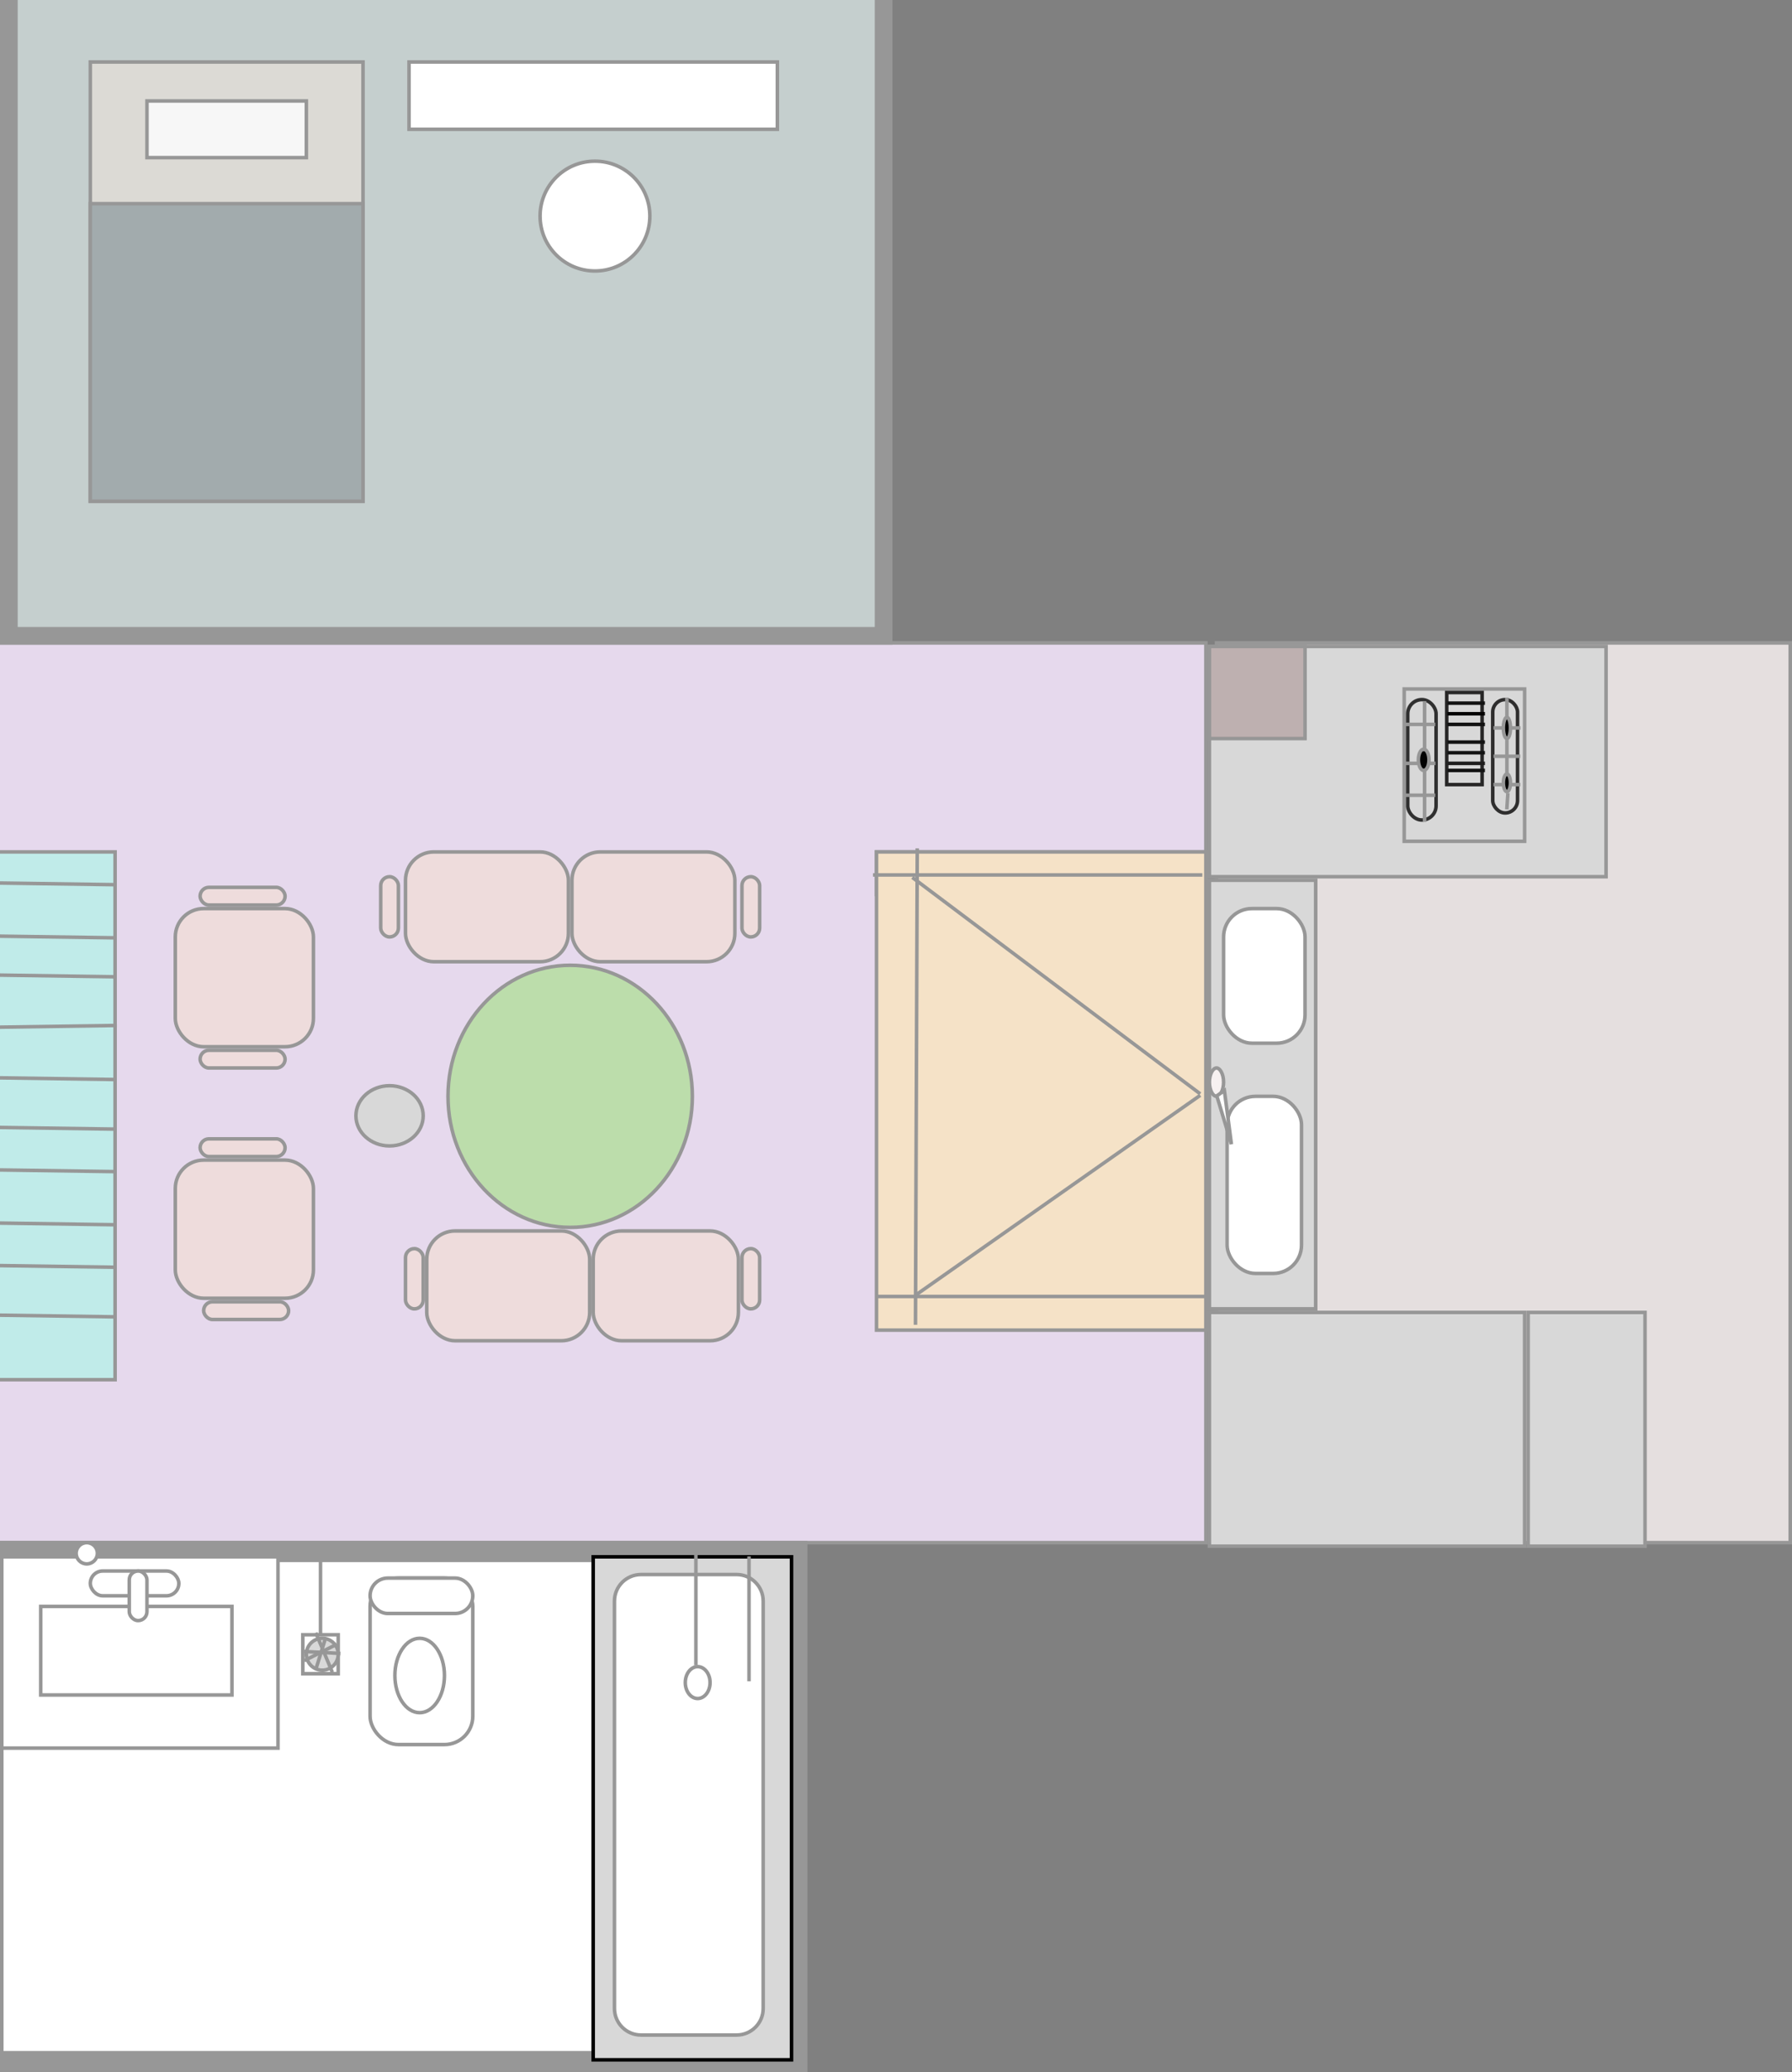 <?xml version="1.0" encoding="UTF-8"?>
<svg width="506px" height="585px" viewBox="0 0 506 585" version="1.1" xmlns="http://www.w3.org/2000/svg" xmlns:xlink="http://www.w3.org/1999/xlink">
    <rect x="0" y="0" width="506" height="585" fill="#808080" stroke="none"/>
    <!-- Generator: Sketch 64 (93537) - https://sketch.com -->
    <title>Slice</title>
    <desc>Created with Sketch.</desc>
    <g id="1b1b" stroke="none" stroke-width="1" fill="none" fill-rule="evenodd">
        <rect id="Rectangle" stroke="#979797" fill="#E6D9ED" x="-2.5" y="181.5" width="343" height="254"></rect>
        <rect id="Rectangle" stroke="#979797" fill="#EEDCDC" x="167.5" y="347.5" width="41" height="31" rx="8"></rect>
        <rect id="Rectangle" stroke="#979797" fill="#EEDCDC" x="120.5" y="347.5" width="46" height="31" rx="8"></rect>
        <rect id="Rectangle" stroke="#979797" fill="#EEDCDC" x="161.5" y="240.5" width="46" height="31" rx="8"></rect>
        <rect id="Rectangle" stroke="#979797" fill="#EEDCDC" x="209.5" y="352.5" width="5" height="17" rx="2.5"></rect>
        <rect id="Rectangle" stroke="#979797" fill="#EEDCDC" x="114.5" y="352.5" width="5" height="17" rx="2.5"></rect>
        <line x1="251.5" y1="252.5" x2="338.5" y2="252.5" id="Line" stroke="#979797" stroke-linecap="square"></line>
        <rect id="Rectangle" stroke="#979797" fill="#D8D8D8" x="247.5" y="240.5" width="93" height="12"></rect>
        <rect id="Rectangle" stroke="#979797" fill="#EEDCDC" x="209.5" y="247.5" width="5" height="17" rx="2.5"></rect>
        <rect id="Rectangle" stroke="#979797" fill="#EEDCDC" x="107.5" y="247.5" width="5" height="17" rx="2.5"></rect>
        <rect id="Rectangle" stroke="#979797" fill="#EEDCDC" x="57.5" y="367.5" width="24" height="5" rx="2.5"></rect>
        <rect id="Rectangle" stroke="#979797" fill="#EEDCDC" x="56.5" y="321.5" width="24" height="5" rx="2.5"></rect>
        <rect id="Rectangle" stroke="#979797" fill="#EEDCDC" x="56.5" y="296.5" width="24" height="5" rx="2.5"></rect>
        <rect id="Rectangle" stroke="#979797" fill="#EEDCDC" x="49.5" y="256.5" width="39" height="39" rx="8"></rect>
        <rect id="Rectangle" stroke="#979797" fill="#EEDCDC" x="56.5" y="250.5" width="24" height="5" rx="2.5"></rect>
        <rect id="Rectangle" stroke="#979797" fill="#EEDCDC" x="49.5" y="327.5" width="39" height="39" rx="8"></rect>
        <ellipse id="Oval" stroke="#979797" fill="#BCDDAB" cx="161" cy="309.5" rx="34.5" ry="37"></ellipse>
        <rect id="Rectangle" stroke="#979797" fill="#EEDCDC" x="114.5" y="240.5" width="46" height="31" rx="8"></rect>
        <rect id="Rectangle" stroke="#979797" fill="#F5E2C7" x="247.5" y="240.5" width="93" height="135"></rect>
        <line x1="258" y1="248" x2="338.5" y2="308.5" id="Line-2" stroke="#979797" stroke-linecap="square"></line>
        <line x1="247" y1="247" x2="339" y2="247" id="Line-2" stroke="#979797" stroke-linecap="square"></line>
        <line x1="258.716" y1="365.499" x2="338.5" y2="309.5" id="Line-2" stroke="#979797" stroke-linecap="square"></line>
        <line x1="259" y1="240" x2="258.5" y2="373.5" id="Line-2" stroke="#979797" stroke-linecap="square"></line>
        <line x1="248" y1="366" x2="340" y2="366" id="Line-2" stroke="#979797" stroke-linecap="square"></line>
        <rect id="Rectangle" stroke="#979797" fill="#C0EBE9" x="-2.5" y="240.5" width="35" height="149"></rect>
        <line x1="-2.25" y1="371.25" x2="32.25" y2="371.75" id="Line-3" stroke="#979797" stroke-linecap="square"></line>
        <line x1="-2.25" y1="357.25" x2="32.25" y2="357.75" id="Line-3" stroke="#979797" stroke-linecap="square"></line>
        <line x1="-2.25" y1="345.25" x2="32.25" y2="345.75" id="Line-3" stroke="#979797" stroke-linecap="square"></line>
        <line x1="-2.25" y1="330.25" x2="32.25" y2="330.75" id="Line-3" stroke="#979797" stroke-linecap="square"></line>
        <line x1="-2.25" y1="318.25" x2="32.25" y2="318.75" id="Line-3" stroke="#979797" stroke-linecap="square"></line>
        <line x1="-2.25" y1="304.25" x2="32.25" y2="304.75" id="Line-3" stroke="#979797" stroke-linecap="square"></line>
        <line x1="-2.25" y1="249.25" x2="32.25" y2="249.75" id="Line-3" stroke="#979797" stroke-linecap="square"></line>
        <line x1="-2" y1="290" x2="32.5" y2="289.5" id="Line-3" stroke="#979797" stroke-linecap="square"></line>
        <line x1="-2.25" y1="275.25" x2="32.25" y2="275.75" id="Line-3" stroke="#979797" stroke-linecap="square"></line>
        <ellipse id="Oval" stroke="#979797" fill="#D8D8D8" cx="110" cy="315" rx="9.5" ry="8.5"></ellipse>
        <line x1="-2.25" y1="264.25" x2="32.25" y2="264.75" id="Line-3" stroke="#979797" stroke-linecap="square"></line>
        <rect id="Rectangle" stroke="#979797" stroke-width="6" fill="#FFFFFF" x="-2" y="438" width="227" height="144"></rect>
        <line x1="90.5" y1="439.371" x2="90.5" y2="461.629" id="Line-4" stroke="#979797" stroke-linecap="square"></line>
        <rect id="Rectangle" stroke="#979797" fill="#FFFFFF" x="104.5" y="445.5" width="29" height="47" rx="8"></rect>
        <ellipse id="Oval" stroke="#979797" fill="#FFFFFF" cx="118.5" cy="473" rx="7" ry="10.5"></ellipse>
        <rect id="Rectangle" stroke="#979797" fill="#FFFFFF" x="104.5" y="445.5" width="29" height="10" rx="5"></rect>
        <circle id="Oval" stroke="#979797" fill="#D8D8D8" cx="39" cy="448" r="2.5"></circle>
        <rect id="Rectangle" stroke="#000000" fill="#D8D8D8" x="167.5" y="439.5" width="56" height="142"></rect>
        <line x1="38.5" y1="439.368" x2="38.5" y2="452.632" id="Line-2" stroke="#979797" stroke-linecap="square"></line>
        <ellipse id="Oval" stroke="#979797" fill="#D8D8D8" cx="211" cy="479" rx="3.5" ry="4.5"></ellipse>
        <rect id="Rectangle" stroke="#979797" fill="#FFFFFF" x="0.5" y="439.5" width="78" height="54"></rect>
        <rect id="Rectangle-2" stroke="#979797" fill="#FFFFFF" x="11.5" y="453.5" width="54" height="25"></rect>
        <path d="M208,444.5 L181,444.5 C178.929,444.5 177.054,445.339 175.697,446.697 C174.339,448.054 173.5,449.929 173.5,452 L173.5,567 C173.5,569.071 174.339,570.946 175.697,572.303 C177.054,573.661 178.929,574.5 181,574.5 L208,574.5 C210.071,574.5 211.946,573.661 213.303,572.303 C214.661,570.946 215.5,569.071 215.5,567 L215.5,452 C215.5,449.929 214.661,448.054 213.303,446.697 C211.946,445.339 210.071,444.5 208,444.5 Z M24.5,435.5 C23.672,435.5 22.922,435.836 22.379,436.379 C21.836,436.922 21.5,437.672 21.5,438.5 C21.5,439.328 21.836,440.078 22.379,440.621 C22.922,441.164 23.672,441.5 24.5,441.5 C25.328,441.5 26.078,441.164 26.621,440.621 C27.164,440.078 27.5,439.328 27.5,438.5 C27.5,437.672 27.164,436.922 26.621,436.379 C26.078,435.836 25.328,435.5 24.5,435.5 Z" id="Rectangle-3" stroke="#979797" fill="#FFFFFF"></path>
        <line x1="211.5" y1="439.375" x2="211.5" y2="474.625" id="Line" stroke="#979797" fill="#FFFFFF"></line>
        <line x1="196.5" y1="438.381" x2="196.5" y2="469.619" id="Line-3" stroke="#979797" stroke-linecap="square"></line>
        <ellipse id="Oval" stroke="#979797" fill="#FFFFFF" cx="197" cy="475" rx="3.5" ry="4.5"></ellipse>
        <rect id="Rectangle" stroke="#979797" fill="#FFFFFF" x="25.5" y="443.5" width="25" height="7" rx="3.5"></rect>
        <rect id="Rectangle" stroke="#979797" fill="#FFFFFF" x="36.5" y="443.5" width="5" height="14" rx="2.5"></rect>
        <rect id="Rectangle" stroke="#979797" fill="#FFFFFF" x="85.5" y="461.5" width="10" height="11"></rect>
        <circle id="Oval" stroke="#979797" fill="#D8D8D8" cx="91" cy="467" r="4.5"></circle>
        <line x1="86.385" y1="466.25" x2="95.615" y2="466.75" id="Line-5" stroke="#979797" stroke-linecap="square"></line>
        <line x1="89.357" y1="461.393" x2="93.643" y2="471.607" id="Line-6" stroke="#979797" stroke-linecap="square"></line>
        <line x1="89.375" y1="470.636" x2="91.625" y2="463.364" id="Line-7" stroke="#979797" stroke-linecap="square"></line>
        <line x1="86.375" y1="468.583" x2="94.625" y2="464.417" id="Line-8" stroke="#979797" stroke-linecap="square"></line>
        <rect id="Rectangle" stroke="#979797" fill="#E5DFDF" x="343.5" y="181.5" width="162" height="254"></rect>
        <rect id="Rectangle" stroke="#979797" fill="#D8D8D8" x="341.5" y="370.5" width="89" height="66"></rect>
        <line x1="347.238" y1="308.441" x2="356.762" y2="322.559" id="Line" stroke="#979797" stroke-linecap="square"></line>
        <rect id="Rectangle" stroke="#979797" fill="#D8D8D8" x="341.5" y="248.5" width="30" height="121"></rect>
        <rect id="Rectangle-2" stroke="#979797" fill="#FFFFFF" x="345.5" y="256.5" width="23" height="38" rx="8"></rect>
        <rect id="Rectangle" stroke="#979797" fill="#FFFFFF" x="346.5" y="309.5" width="21" height="50" rx="8"></rect>
        <path d="M343.5,301.5 C343.266,301.5 343.045,301.591 342.843,301.742 C342.587,301.932 342.361,302.215 342.169,302.561 C341.751,303.313 341.5,304.354 341.5,305.5 C341.5,306.646 341.751,307.687 342.169,308.439 C342.361,308.785 342.587,309.068 342.843,309.258 C343.045,309.409 343.266,309.5 343.5,309.5 C343.734,309.5 343.955,309.409 344.157,309.258 C344.413,309.068 344.639,308.785 344.831,308.439 C345.249,307.687 345.5,306.646 345.5,305.5 C345.5,304.354 345.249,303.313 344.831,302.561 C344.639,302.215 344.413,301.932 344.157,301.742 C343.955,301.591 343.734,301.5 343.5,301.5 Z" id="Oval-2" stroke="#979797" fill="#F7F1F1"></path>
        <path d="M345.727,307.879 L343.584,309.365 L347.71,323.008 L345.727,307.879 Z" id="Triangle" stroke="#979797" fill="#FFFFFF"></path>
        <rect id="Rectangle" stroke="#979797" fill="#D8D8D8" x="341.5" y="182.5" width="112" height="65"></rect>
        <rect id="Rectangle" stroke="#979797" fill="#D8D8D8" x="431.5" y="370.5" width="33" height="66"></rect>
        <rect id="Rectangle" stroke="#979797" fill="#D8D8D8" x="408.5" y="197.5" width="10" height="25" rx="5"></rect>
        <rect id="Rectangle" stroke="#979797" fill="#D8D8D8" x="396.5" y="194.5" width="34" height="43"></rect>
        <rect id="Rectangle" stroke="#282727" fill="#D8D8D8" x="408.5" y="195.5" width="10" height="26"></rect>
        <line x1="409.208" y1="198.5" x2="418.792" y2="198.5" id="Line-3" stroke="#131313" stroke-linecap="square"></line>
        <line x1="409.208" y1="201.5" x2="418.792" y2="201.5" id="Line-4" stroke="#030202" stroke-linecap="square"></line>
        <line x1="409.208" y1="204.5" x2="418.792" y2="204.5" id="Line-5" stroke="#121212" stroke-linecap="square"></line>
        <line x1="409.208" y1="209.5" x2="418.792" y2="209.5" id="Line-6" stroke="#131313" stroke-linecap="square"></line>
        <line x1="409.208" y1="212.5" x2="418.792" y2="212.5" id="Line-7" stroke="#121212" stroke-linecap="square"></line>
        <line x1="409.208" y1="215.5" x2="418.792" y2="215.5" id="Line-8" stroke="#1E1D1D" stroke-linecap="square"></line>
        <line x1="409.208" y1="217.5" x2="418.792" y2="217.5" id="Line-9" stroke="#141414" stroke-linecap="square"></line>
        <rect id="Rectangle" stroke="#303030" fill="#D8D8D8" x="397.5" y="197.5" width="8" height="34" rx="4"></rect>
        <rect id="Rectangle" stroke="#2F2E2E" fill="#D8D8D8" x="421.5" y="197.5" width="7" height="32" rx="3.5"></rect>
        <ellipse id="Oval" stroke="#979797" fill="#000000" cx="425.5" cy="205.5" rx="1" ry="3"></ellipse>
        <ellipse id="Oval" stroke="#979797" fill="#000000" cx="425.5" cy="221" rx="1" ry="2.5"></ellipse>
        <ellipse id="Oval" stroke="#979797" fill="#020202" cx="402" cy="214.5" rx="1.5" ry="3"></ellipse>
        <rect id="Rectangle" stroke="#979797" fill="#BEB0B0" x="341.5" y="182.5" width="27" height="26"></rect>
        <line x1="397.222" y1="204.5" x2="404.778" y2="204.5" id="Line-10" stroke="#979797" stroke-linecap="square"></line>
        <line x1="397.222" y1="224.5" x2="404.778" y2="224.5" id="Line-11" stroke="#979797" stroke-linecap="square"></line>
        <line x1="402.25" y1="198.438" x2="402.25" y2="211.562" id="Line-12" stroke="#979797" stroke-linecap="square"></line>
        <line x1="402.25" y1="217.469" x2="402.25" y2="231.531" id="Line-13" stroke="#979797" stroke-linecap="square"></line>
        <line x1="397.3" y1="215.5" x2="399.7" y2="215.5" id="Line-14" stroke="#979797" stroke-linecap="square"></line>
        <line x1="404.167" y1="215.5" x2="404.833" y2="215.5" id="Line-15" stroke="#979797" stroke-linecap="square"></line>
        <line x1="422.2" y1="205.5" x2="423.8" y2="205.5" id="Line-16" stroke="#979797" stroke-linecap="square"></line>
        <line x1="427.167" y1="205.5" x2="428.833" y2="205.5" id="Line-17" stroke="#979797" stroke-linecap="square"></line>
        <line x1="422.2" y1="221.5" x2="423.8" y2="221.5" id="Line-18" stroke="#979797" stroke-linecap="square"></line>
        <line x1="427.2" y1="221.5" x2="428.8" y2="221.5" id="Line-19" stroke="#979797" stroke-linecap="square"></line>
        <line x1="425.5" y1="197.429" x2="425.5" y2="202.571" id="Line-20" stroke="#979797" stroke-linecap="square"></line>
        <line x1="425.5" y1="209.385" x2="425.5" y2="218.615" id="Line-21" stroke="#979797" stroke-linecap="square"></line>
        <line x1="425.75" y1="224.4" x2="425.5" y2="228" id="Line-22" stroke="#979797" stroke-linecap="square"></line>
        <line x1="422.219" y1="213.5" x2="428.781" y2="213.5" id="Line-23" stroke="#979797" stroke-linecap="square"></line>
        <rect id="Rectangle" stroke="#979797" stroke-width="5" fill="#C5CFCE" x="2.5" y="-2.5" width="247" height="182"></rect>
        <rect id="Rectangle" stroke="#979797" fill="#DCDAD5" x="25.5" y="17.5" width="77" height="124"></rect>
        <rect id="Rectangle" stroke="#979797" fill="#F7F7F7" x="41.5" y="28.5" width="45" height="16"></rect>
        <rect id="Rectangle" stroke="#979797" fill="#A2ABAD" x="25.5" y="57.5" width="77" height="84"></rect>
        <rect id="Rectangle" stroke="#979797" fill="#FFFFFF" x="115.5" y="17.5" width="104" height="19"></rect>
        <circle id="Oval" stroke="#979797" fill="#FFFFFF" cx="168" cy="61" r="15.5"></circle>
    </g>
</svg>